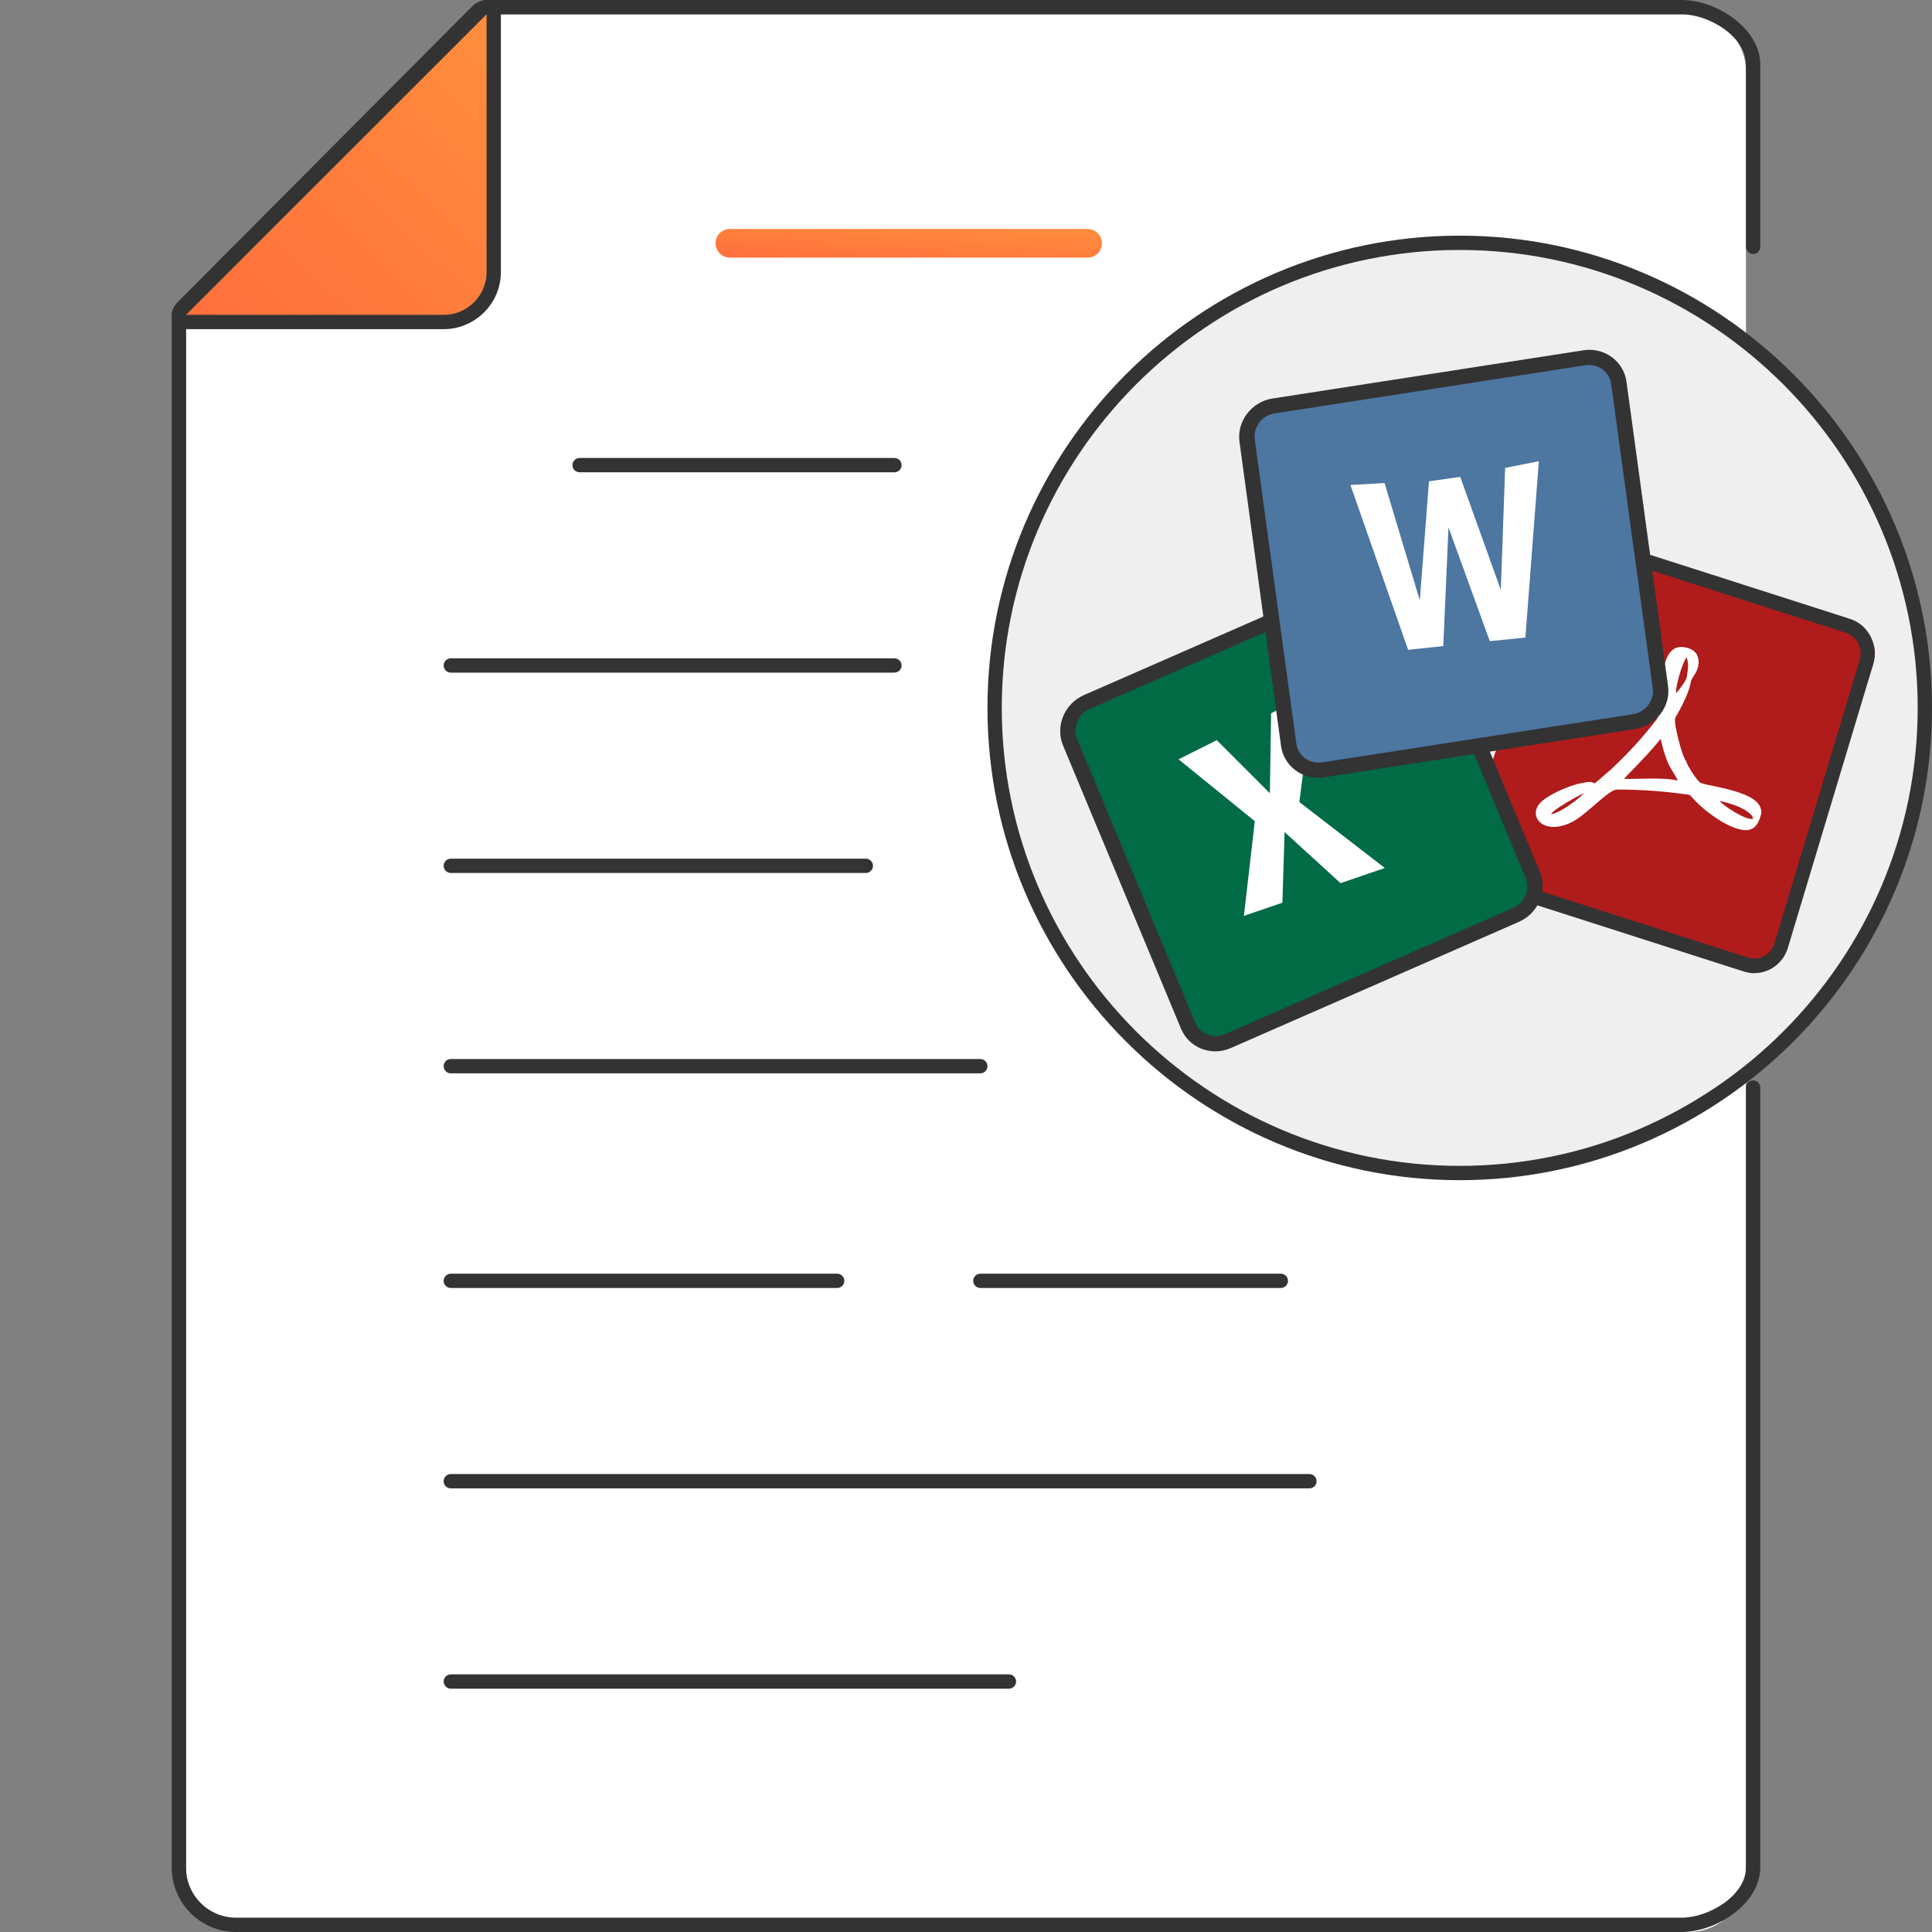 <svg width="135" height="135" viewBox="0 0 135 135" fill="none" xmlns="http://www.w3.org/2000/svg">
<rect x="0" y="0" width="135" height="135" fill="#808080" stroke="none"/>
<path fill-rule="evenodd" clip-rule="evenodd" d="M122 5C122 2.791 120.209 1 118 1H33.739C33.472 1 33.216 1.107 33.029 1.296L13.29 21.207C13.104 21.394 13 21.647 13 21.911V131C13 133.209 14.791 135 17 135H118C120.209 135 122 133.209 122 131V5Z" fill="white"/>
<path fill-rule="evenodd" clip-rule="evenodd" d="M123 4.5C123 2.015 119.985 0 117.5 0L34.058 0C33.659 0 33.276 0.159 32.995 0.442L12.437 21.087C12.157 21.368 12 21.749 12 22.145L12 130.5C12 132.985 14.015 135 16.5 135H117.5C119.985 135 123 132.985 123 130.5V75.993C123 75.717 122.776 75.493 122.5 75.493C122.224 75.493 122 75.717 122 75.993V130.5C122 132.433 119.433 134 117.5 134H16.5C14.567 134 13 132.433 13 130.5L13 22.145C13 22.013 13.052 21.886 13.146 21.793L33.703 1.147C33.797 1.053 33.925 1 34.058 1L117.5 1C119.433 1 122 2.567 122 4.5V17.25C122 17.526 122.224 17.75 122.5 17.75C122.776 17.75 123 17.526 123 17.25V4.5Z" fill="#333333"/>
<path d="M33.646 0.646C33.789 0.503 34.005 0.461 34.191 0.538C34.378 0.615 34.5 0.798 34.5 1V19C34.5 20.933 32.933 22.5 31 22.5H13C12.798 22.5 12.616 22.378 12.538 22.191C12.461 22.005 12.503 21.789 12.646 21.646L33.646 0.646Z" fill="url(#paint0_linear_125_3312)" stroke="#333333" stroke-linejoin="round"/>
<path fill-rule="evenodd" clip-rule="evenodd" d="M61 60.5C61 60.224 60.773 60 60.494 60H31.506C31.227 60 31 60.224 31 60.5C31 60.776 31.227 61 31.506 61H60.494C60.773 61 61 60.776 61 60.5Z" fill="#333333"/>
<path fill-rule="evenodd" clip-rule="evenodd" d="M40 32.502C40 32.778 40.225 33.002 40.504 33.002H62.496C62.775 33.002 63 32.778 63 32.502C63 32.226 62.775 32.002 62.496 32.002H40.504C40.225 32.002 40 32.226 40 32.502Z" fill="#333333"/>
<path fill-rule="evenodd" clip-rule="evenodd" d="M69 74.5C69 74.224 68.778 74 68.503 74H31.497C31.222 74 31 74.224 31 74.5C31 74.776 31.222 75 31.497 75H68.503C68.778 75 69 74.776 69 74.5Z" fill="#333333"/>
<path fill-rule="evenodd" clip-rule="evenodd" d="M63 46.5C63 46.224 62.772 46 62.49 46H31.51C31.228 46 31 46.224 31 46.5C31 46.776 31.228 47 31.51 47H62.49C62.772 47 63 46.776 63 46.5Z" fill="#333333"/>
<path fill-rule="evenodd" clip-rule="evenodd" d="M59 89.5C59 89.224 58.775 89 58.496 89H31.504C31.226 89 31 89.224 31 89.5C31 89.776 31.226 90 31.504 90H58.496C58.775 90 59 89.776 59 89.5Z" fill="#333333"/>
<path fill-rule="evenodd" clip-rule="evenodd" d="M71 117.498C71 117.222 70.773 116.998 70.493 116.998H31.508C31.227 116.998 31 117.222 31 117.498C31 117.774 31.227 117.998 31.508 117.998H70.493C70.773 117.998 71 117.774 71 117.498Z" fill="#333333"/>
<path fill-rule="evenodd" clip-rule="evenodd" d="M91.999 103.5C91.999 103.224 91.772 103 91.494 103H31.503C31.225 103 30.998 103.224 30.998 103.5C30.998 103.776 31.225 104 31.503 104H91.494C91.772 104 91.999 103.776 91.999 103.5Z" fill="#333333"/>
<path fill-rule="evenodd" clip-rule="evenodd" d="M90 89.5C90 89.224 89.772 89 89.491 89H68.509C68.228 89 68 89.224 68 89.5C68 89.776 68.228 90 68.509 90H89.491C89.772 90 90 89.776 90 89.5Z" fill="#333333"/>
<path fill-rule="evenodd" clip-rule="evenodd" d="M77 17C77 16.448 76.552 16 76 16H51C50.448 16 50 16.448 50 17C50 17.552 50.448 18 51 18H76C76.552 18 77 17.552 77 17Z" fill="url(#paint1_linear_125_3312)"/>
<path d="M102 81.966C119.897 81.966 134.5 67.363 134.5 49.466C134.5 31.569 119.897 16.966 102 16.966C84.103 16.966 69.5 31.559 69.5 49.466C69.5 67.363 84.103 81.966 102 81.966Z" fill="#EFEFEF" stroke="#333333"/>
<path fill-rule="evenodd" clip-rule="evenodd" d="M110.952 38.069L130.304 44.432C131.088 44.685 131.104 45.67 130.864 46.5L123.998 67.064C123.998 67.064 123.02 68.066 122.401 67.997L103.05 61.634C102.265 61.381 101.826 60.494 102.065 59.663L109.09 39.111C109.343 38.281 110.181 37.816 110.952 38.069Z" fill="#B01B1B"/>
<path fill-rule="evenodd" clip-rule="evenodd" d="M110.139 37.113L129.265 43.242C129.266 43.242 129.267 43.242 129.268 43.243C130.569 43.654 131.285 45.081 130.893 46.409L130.891 46.413L124.936 66.21C124.936 66.211 124.936 66.212 124.936 66.213C124.537 67.556 123.154 68.295 121.866 67.889L121.861 67.888L102.735 61.759C102.734 61.759 102.733 61.758 102.732 61.758C101.431 61.347 100.715 59.92 101.107 58.592L101.109 58.587L107.068 38.776C107.48 37.456 108.85 36.701 110.139 37.113ZM123.994 65.914L129.95 46.112C130.187 45.312 129.753 44.458 128.977 44.214L109.847 38.083C109.084 37.839 108.256 38.287 108.006 39.087L102.05 58.889C101.813 59.689 102.247 60.543 103.023 60.787L122.153 66.918C122.929 67.162 123.758 66.714 123.994 65.914Z" fill="#333333"/>
<path fill-rule="evenodd" clip-rule="evenodd" d="M108.381 56.895C108.499 56.571 110.415 55.524 110.681 55.421C110.268 55.878 108.986 56.821 108.381 56.895ZM120.158 55.966C120.615 56.055 121.19 56.232 121.603 56.423C121.971 56.6 122.472 56.91 122.502 57.204C122.06 57.381 120.394 56.291 120.158 55.966ZM113.496 54.433C113.599 54.257 113.982 53.903 114.144 53.726C114.793 53.048 115.442 52.385 116.031 51.633C116.075 51.706 116.193 52.296 116.238 52.414C116.311 52.679 116.4 52.9 116.488 53.151C116.65 53.623 117.122 54.227 117.225 54.536C116.591 54.404 115.943 54.404 115.324 54.404L113.496 54.433ZM117.122 48.434C117.063 48.007 117.476 46.607 117.756 46.076C117.77 46.047 117.77 46.032 117.8 46.002C117.844 45.943 117.815 45.973 117.859 45.943C118.021 46.474 117.947 46.666 117.874 47.285C117.829 47.579 117.313 48.228 117.122 48.434ZM109.929 57.396C110.887 56.88 112.42 55.17 112.98 55.17C114.469 55.17 116.208 55.273 117.711 55.495C118.124 55.554 118.036 55.495 118.272 55.76C118.876 56.453 119.937 57.263 120.807 57.676C121.219 57.868 121.794 58.074 122.207 57.986C122.62 57.912 122.856 57.558 123.018 57.042C123.534 55.406 119.981 55.052 118.891 54.728C118.581 54.64 117.815 53.328 117.829 53.195C117.549 52.886 117.122 51.117 117.063 50.616C117.004 50.056 117.063 50.203 117.328 49.687C117.638 49.098 118.065 48.257 118.154 47.609C118.168 47.447 118.522 47.063 118.625 46.695C118.787 46.12 118.625 45.958 118.581 45.737C118.389 45.501 118.286 45.383 117.888 45.265C116.812 44.985 116.473 45.766 116.208 46.769C115.987 47.638 115.884 48.596 115.869 49.481C115.869 49.746 115.928 50.041 115.766 50.262C114.69 51.648 113.805 52.591 112.582 53.755L111.432 54.743C111.211 54.61 111.005 54.625 110.71 54.684C110.474 54.728 110.297 54.758 110.062 54.831C109.354 55.038 108.293 55.509 107.747 55.981C106.613 56.983 107.851 58.502 109.929 57.396Z" fill="#FEFEFE"/>
<path fill-rule="evenodd" clip-rule="evenodd" d="M75.994 48.488L96.509 39.75C97.355 39.398 98.328 39.806 98.679 40.651L107.272 61.638C107.622 62.483 107.212 63.457 106.365 63.809L85.418 72.403C84.572 72.755 83.598 72.347 83.248 71.502L74.655 50.515C74.316 49.66 75.159 48.831 75.994 48.488Z" fill="#006B45"/>
<path fill-rule="evenodd" clip-rule="evenodd" d="M89.761 58.141L93.672 61.711L96.766 60.652L90.794 56.044L91.77 48.374L88.82 49.837L88.732 55.428L85.025 51.721L82.352 53.057L87.681 57.381L86.918 63.995L89.608 63.079L89.761 58.141Z" fill="white"/>
<path fill-rule="evenodd" clip-rule="evenodd" d="M75.732 48.574L95.856 39.759L95.859 39.758C97.224 39.154 98.778 39.765 99.338 41.089L99.34 41.094L107.593 60.903L107.594 60.905C108.159 62.245 107.494 63.812 106.144 64.411L106.139 64.413L86.016 73.228L86.013 73.23C84.647 73.834 83.093 73.223 82.534 71.898L82.531 71.894L74.272 52.07C73.734 50.739 74.377 49.168 75.732 48.574ZM106.606 61.341L98.35 41.527C98.013 40.73 97.078 40.367 96.265 40.728L76.136 49.545C75.334 49.897 74.94 50.839 75.266 51.646L83.521 71.46C83.858 72.258 84.793 72.62 85.606 72.259L105.735 63.442C106.548 63.081 106.943 62.139 106.606 61.341Z" fill="#333333"/>
<path fill-rule="evenodd" clip-rule="evenodd" d="M89 27.987L111.098 24.597C112.005 24.465 112.848 25.101 112.979 26.007L116.12 48.466C116.251 49.372 115.613 50.214 114.706 50.346L92.284 53.498C91.377 53.631 90.535 52.994 90.404 52.089L87.262 29.63C87.145 28.718 88.106 28.113 89 27.987Z" fill="#4D76A1"/>
<path fill-rule="evenodd" clip-rule="evenodd" d="M104.871 41.224L102.035 33.323L99.85 33.631L99.21 41.951L96.748 33.754L94.363 33.887L98.394 45.407L100.851 45.146L101.214 36.851L104.1 44.802L106.588 44.551L107.529 32.231L105.172 32.693L104.871 41.224Z" fill="white"/>
<path fill-rule="evenodd" clip-rule="evenodd" d="M88.914 27.846L110.624 24.48L110.627 24.479C112.102 24.245 113.448 25.234 113.649 26.657L113.65 26.662L116.555 47.924L116.555 47.927C116.757 49.367 115.714 50.711 114.255 50.944L114.25 50.945L92.54 54.312L92.537 54.312C91.062 54.547 89.716 53.558 89.514 52.135L89.514 52.13L86.607 30.852C86.428 29.427 87.452 28.074 88.914 27.846ZM115.488 48.095L112.582 26.828C112.461 25.97 111.65 25.381 110.771 25.521L89.056 28.889C88.191 29.023 87.568 29.833 87.676 30.697L90.582 51.964C90.703 52.821 91.514 53.411 92.392 53.271L114.108 49.903C114.986 49.762 115.609 48.953 115.488 48.095Z" fill="#333333"/>
<defs>
<linearGradient id="paint0_linear_125_3312" x1="34" y1="0.18" x2="13" y2="22" gradientUnits="userSpaceOnUse">
<stop stop-color="#FF8E3D"/>
<stop offset="1" stop-color="#FF6F3D"/>
</linearGradient>
<linearGradient id="paint1_linear_125_3312" x1="77" y1="15.922" x2="76.716" y2="19.905" gradientUnits="userSpaceOnUse">
<stop stop-color="#FF8E3D"/>
<stop offset="1" stop-color="#FF6F3D"/>
</linearGradient>
</defs>
</svg>
